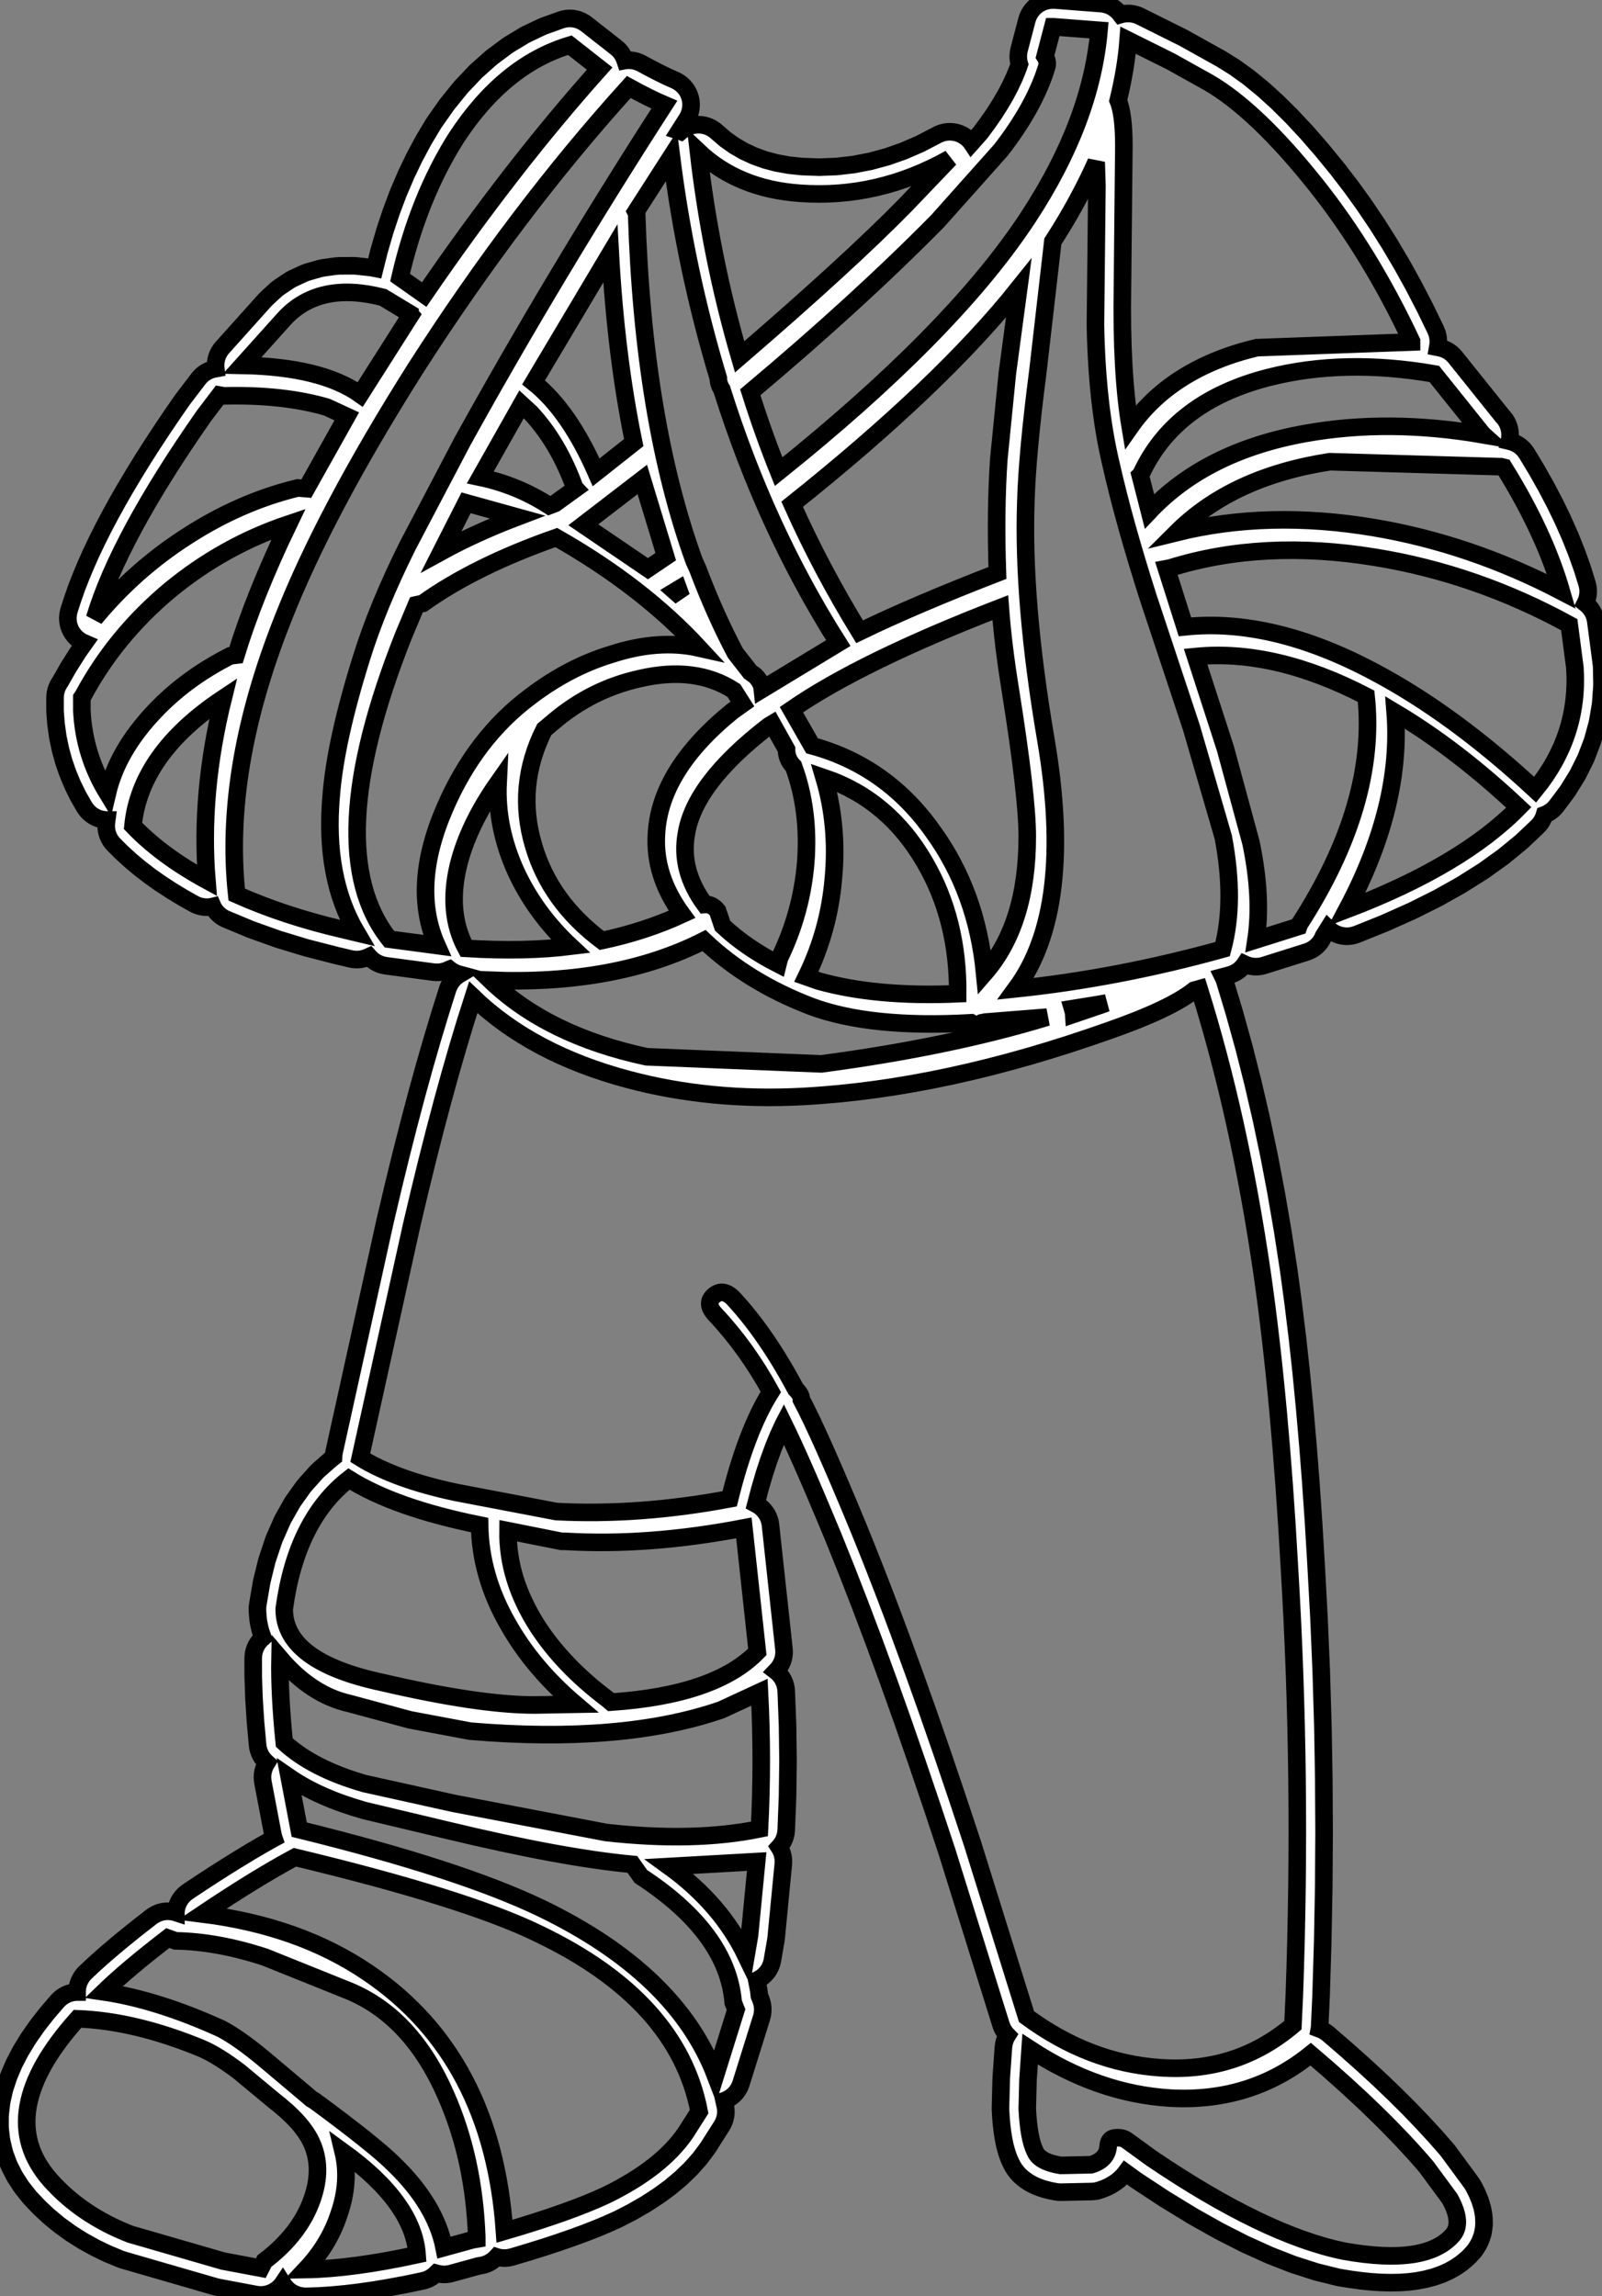 <?xml version="1.0" encoding="UTF-8"?>
<svg xmlns="http://www.w3.org/2000/svg" xmlns:xlink="http://www.w3.org/1999/xlink" width="45.587mm" height="65.326mm" fill="white" stroke="black" stroke-width="0.5" viewBox="-511.576 356.656 45.587 65.326">
    <rect x="-511.576" y="356.656" width="45.587" height="65.326" fill="#808080" stroke="none"/>
    <path transform="matrix(-1,0,0,1,0,0)" d="M481.694,356.66L481.77,356.672L481.845,356.691L481.917,356.718L481.986,356.752L482.052,356.792L482.113,356.84L482.169,356.893L482.219,356.951L482.263,357.015L482.3,357.082L482.331,357.153L482.354,357.225L482.576,358.071L482.591,358.146L482.599,358.223L482.6,358.3L482.592,358.377L482.577,358.453L482.568,358.482L482.608,358.599L482.707,358.844L482.824,359.096L482.96,359.356L483.115,359.621L483.29,359.896L483.483,360.173L483.681,360.439L483.931,360.72L483.943,360.702L483.993,360.643L484.049,360.59L484.11,360.543L484.175,360.502L484.244,360.467L484.316,360.44L484.391,360.421L484.467,360.409L484.544,360.404L484.621,360.408L484.698,360.419L484.772,360.438L484.845,360.465L484.899,360.49L485.388,360.745L485.859,360.95L486.331,361.116L486.806,361.245L487.285,361.337L487.77,361.393L488.262,361.412L488.758,361.394L489.133,361.354L489.487,361.29L489.813,361.203L490.124,361.09L490.415,360.955L490.684,360.798L490.939,360.617L491.205,360.387L491.266,360.34L491.332,360.299L491.401,360.265L491.473,360.238L491.548,360.219L491.624,360.207L491.701,360.203L491.778,360.207L491.854,360.218L491.929,360.237L492.002,360.264L492.071,360.298L492.136,360.339L492.197,360.386L492.205,360.393L492.23,360.383L492.243,360.379L492.031,360.046L491.992,359.979L491.961,359.909L491.937,359.835L491.921,359.76L491.912,359.683L491.911,359.606L491.918,359.529L491.932,359.453L491.955,359.38L491.984,359.308L492.021,359.24L492.064,359.177L492.114,359.118L492.169,359.064L492.229,359.016L492.294,358.974L492.361,358.94L492.57,358.847L492.799,358.736L493.044,358.61L493.323,358.46L493.393,358.427L493.465,358.401L493.54,358.383L493.617,358.372L493.694,358.369L493.771,358.374L493.787,358.377L493.808,358.315L493.842,358.246L493.881,358.18L493.928,358.118L493.98,358.062L494.042,358.008L494.891,357.342L494.954,357.298L495.021,357.26L495.092,357.229L495.165,357.205L495.241,357.189L495.317,357.181L495.395,357.181L495.472,357.188L495.547,357.203L495.617,357.224L496.078,357.389L496.15,357.418L496.596,357.63L496.662,357.666L497.091,357.925L497.151,357.966L497.564,358.273L497.617,358.316L498.013,358.669L498.059,358.714L498.439,359.115L498.477,359.159L498.84,359.607L498.873,359.65L499.22,360.145L499.249,360.19L499.508,360.622L499.526,360.654L499.768,361.105L499.784,361.135L500.009,361.604L500.022,361.634L500.231,362.121L500.243,362.151L500.434,362.657L500.444,362.686L500.618,363.209L500.627,363.237L500.784,363.779L500.792,363.807L500.912,364.287L500.957,364.278L501.032,364.266L501.443,364.221L501.531,364.217L501.917,364.219L502.016,364.226L502.377,364.275L502.485,364.298L502.821,364.395L502.894,364.42L502.93,364.435L503.241,364.579L503.309,364.615L503.344,364.637L503.63,364.828L503.692,364.874L503.722,364.9L503.982,365.139L504.034,365.191L505.246,366.541L505.295,366.601L505.337,366.666L505.373,366.734L505.401,366.806L505.422,366.88L505.435,366.956L505.441,367.033L505.439,367.11L505.435,367.143L505.504,367.156L505.578,367.177L505.649,367.207L505.717,367.243L505.781,367.286L505.841,367.335L505.895,367.39L505.932,367.436L506.378,368.021L506.398,368.049L506.694,368.477L506.699,368.484L506.982,368.904L506.987,368.912L507.256,369.323L507.262,369.331L507.517,369.732L507.523,369.742L507.765,370.134L507.771,370.144L507.999,370.527L508.006,370.537L508.221,370.911L508.227,370.922L508.428,371.287L508.435,371.3L508.623,371.656L508.63,371.669L508.804,372.016L508.811,372.03L508.972,372.368L508.98,372.384L509.127,372.713L509.134,372.73L509.267,373.049L509.275,373.068L509.395,373.377L509.403,373.399L509.509,373.7L509.517,373.723L509.61,374.014L509.629,374.089L509.641,374.165L509.646,374.242L509.642,374.319L509.631,374.395L509.612,374.47L509.585,374.543L509.552,374.612L509.511,374.678L509.464,374.739L509.411,374.795L509.353,374.846L509.29,374.89L509.223,374.928L509.172,374.95L509.336,375.181L509.356,375.212L509.613,375.616L509.632,375.648L509.858,376.043L509.884,376.083L509.923,376.15L509.955,376.22L509.98,376.293L509.998,376.368L510.007,376.445L510.01,376.503L510.01,376.865L510.007,376.924L509.983,377.239L509.977,377.286L509.934,377.595L509.926,377.642L509.863,377.945L509.852,377.993L509.77,378.291L509.756,378.338L509.655,378.63L509.638,378.674L509.519,378.961L509.499,379.004L509.361,379.285L509.338,379.327L509.181,379.601L509.139,379.666L509.091,379.727L509.038,379.782L508.978,379.831L508.915,379.875L508.847,379.911L508.775,379.941L508.702,379.963L508.626,379.977L508.549,379.984L508.539,379.984L508.548,380.05L508.554,380.127L508.552,380.204L508.543,380.281L508.526,380.356L508.501,380.429L508.47,380.499L508.431,380.566L508.385,380.628L508.33,380.69L508.121,380.899L508.096,380.922L507.871,381.127L507.846,381.149L507.606,381.35L507.582,381.369L507.327,381.565L507.303,381.583L507.033,381.775L507.01,381.79L506.724,381.977L506.702,381.992L506.401,382.174L506.38,382.187L506.064,382.365L505.995,382.4L505.923,382.427L505.849,382.447L505.773,382.459L505.696,382.464L505.618,382.461L505.542,382.449L505.522,382.444L505.512,382.467L505.472,382.533L505.425,382.594L505.373,382.651L505.315,382.702L505.253,382.747L505.186,382.785L505.132,382.809L504.438,383.098L504.402,383.111L503.672,383.372L503.637,383.383L502.871,383.616L502.839,383.625L502.038,383.83L502.025,383.834L501.6,383.934L501.524,383.948L501.447,383.954L501.37,383.953L501.294,383.943L501.218,383.926L501.145,383.902L501.075,383.87L501.075,383.87L501.069,383.877L501.015,383.932L500.956,383.982L500.893,384.025L500.825,384.062L500.754,384.092L500.68,384.114L500.597,384.13L499.242,384.311L499.165,384.317L499.088,384.316L499.011,384.306L498.936,384.289L498.863,384.265L498.793,384.233L498.788,384.231L498.755,384.257L498.69,384.298L498.621,384.333L498.549,384.361L498.501,384.374L498.533,384.393L498.595,384.439L498.652,384.491L498.703,384.548L498.748,384.611L498.787,384.677L498.819,384.748L498.837,384.797L499.054,385.485L499.057,385.495L499.275,386.219L499.278,386.228L499.497,386.988L499.499,386.996L499.719,387.792L499.721,387.799L499.941,388.631L499.943,388.638L500.164,389.506L500.166,389.513L500.387,390.416L500.388,390.422L500.61,391.362L500.613,391.373L502.068,397.962L502.081,398.038L502.085,398.109L502.151,398.16L502.507,398.473L502.57,398.535L502.889,398.89L502.943,398.957L503.227,399.355L503.271,399.424L503.519,399.863L503.552,399.931L503.764,400.413L503.789,400.477L503.965,401.001L503.983,401.061L504.123,401.628L504.134,401.682L504.238,402.291L504.248,402.367L504.249,402.419L504.249,402.48L504.246,402.547L504.231,402.724L504.217,402.817L504.18,402.988L504.154,403.081L504.097,403.245L504.148,403.29L504.199,403.348L504.245,403.41L504.284,403.476L504.316,403.546L504.341,403.619L504.359,403.694L504.368,403.771L504.371,403.83L504.37,404.358L504.369,404.384L504.349,404.96L504.348,404.982L504.308,405.605L504.307,405.625L504.246,406.296L504.236,406.373L504.217,406.448L504.191,406.52L504.158,406.59L504.118,406.656L504.072,406.717L504.019,406.774L503.986,406.804L504.013,406.848L504.047,406.917L504.073,406.99L504.092,407.064L504.104,407.141L504.107,407.218L504.103,407.295L504.094,407.357L503.81,408.848L503.792,408.923L503.782,408.952L503.828,408.977L503.839,408.983L504.133,409.15L504.143,409.156L504.451,409.336L504.46,409.342L504.781,409.537L504.788,409.541L505.123,409.749L505.131,409.754L505.48,409.976L505.486,409.98L505.849,410.216L505.855,410.22L506.232,410.47L506.294,410.516L506.351,410.568L506.402,410.625L506.448,410.687L506.487,410.754L506.519,410.824L506.544,410.897L506.561,410.972L506.571,411.049L506.571,411.065L506.618,411.05L506.693,411.036L506.77,411.029L506.847,411.029L506.924,411.038L506.999,411.054L507.073,411.078L507.143,411.109L507.21,411.147L507.269,411.188L507.549,411.406L507.556,411.411L507.821,411.621L507.827,411.626L508.077,411.829L508.084,411.835L508.319,412.03L508.326,412.036L508.546,412.224L508.556,412.232L508.76,412.412L508.769,412.42L508.959,412.592L508.97,412.603L509.144,412.768L509.198,412.823L509.245,412.884L509.286,412.95L509.32,413.019L509.347,413.091L509.367,413.166L509.378,413.242L509.382,413.319L509.382,413.326L509.397,413.326L509.474,413.332L509.55,413.347L509.624,413.369L509.695,413.399L509.763,413.435L509.827,413.478L509.886,413.528L509.947,413.59L510.234,413.925L510.257,413.953L510.513,414.281L510.537,414.314L510.761,414.636L510.786,414.674L510.978,414.989L511.004,415.035L511.164,415.343L511.189,415.396L511.317,415.698L511.34,415.759L511.437,416.055L511.457,416.125L511.522,416.414L511.535,416.492L511.568,416.774L511.574,416.859L511.576,417.136L511.571,417.224L511.541,417.494L511.525,417.585L511.463,417.848L511.438,417.934L511.344,418.191L511.31,418.271L511.184,418.521L511.144,418.593L510.987,418.837L510.942,418.899L510.754,419.136L510.712,419.185L510.482,419.429L510.448,419.463L510.202,419.693L510.165,419.725L509.903,419.941L509.866,419.969L509.588,420.171L509.55,420.197L509.257,420.383L509.219,420.406L508.909,420.578L508.871,420.599L508.546,420.756L508.508,420.773L508.167,420.916L508.084,420.946L505.437,421.712L505.366,421.729L504.295,421.93L504.219,421.941L504.142,421.943L504.065,421.938L503.989,421.925L503.914,421.904L503.842,421.877L503.774,421.841L503.709,421.799L503.649,421.751L503.594,421.697L503.544,421.638L503.53,421.617L503.504,421.658L503.457,421.719L503.404,421.774L503.345,421.825L503.282,421.869L503.214,421.906L503.143,421.936L503.07,421.959L502.994,421.974L502.917,421.982L502.855,421.983L502.518,421.972L502.493,421.971L502.14,421.948L502.118,421.946L501.747,421.911L501.727,421.909L501.339,421.862L501.321,421.859L500.915,421.801L500.899,421.798L500.477,421.727L500.462,421.724L500.022,421.642L500.008,421.639L499.552,421.544L499.478,421.525L499.406,421.498L499.336,421.464L499.271,421.423L499.21,421.376L499.158,421.326L499.101,421.341L499.025,421.354L498.948,421.359L498.871,421.356L498.794,421.345L498.737,421.332L497.963,421.119L497.881,421.105L497.806,421.089L497.733,421.064L497.662,421.033L497.596,420.994L497.533,420.949L497.475,420.898L497.441,420.861L497.419,420.868L497.344,420.884L497.267,420.893L497.19,420.894L497.113,420.887L497.002,420.863L496.551,420.728L496.541,420.725L496.115,420.592L496.105,420.589L495.705,420.458L495.694,420.454L495.319,420.324L495.307,420.32L494.959,420.193L494.943,420.187L494.621,420.061L494.604,420.055L494.308,419.931L494.288,419.922L494.018,419.801L493.982,419.784L493.602,419.589L493.57,419.571L493.217,419.368L493.183,419.347L492.858,419.136L492.822,419.111L492.525,418.894L492.486,418.863L492.217,418.638L492.178,418.602L491.936,418.369L491.896,418.327L491.682,418.086L491.642,418.037L491.457,417.789L491.423,417.741L491.039,417.136L491.001,417.069L490.97,416.998L490.946,416.925L490.93,416.85L490.921,416.773L490.921,416.696L490.928,416.619L490.939,416.558L490.97,416.42L490.961,416.417L490.889,416.387L490.822,416.35L490.758,416.307L490.699,416.258L490.645,416.202L490.597,416.142L490.556,416.077L490.521,416.008L490.49,415.927L489.904,414.053L489.885,413.978L489.874,413.902L489.87,413.825L489.874,413.748L489.885,413.671L489.905,413.597L489.923,413.544L489.967,413.435L489.984,413.288L489.993,413.233L490.04,412.991L490.03,412.987L489.962,412.951L489.897,412.909L489.837,412.86L489.783,412.806L489.734,412.746L489.691,412.682L489.656,412.613L489.627,412.541L489.606,412.467L489.597,412.424L489.496,411.839L489.489,411.783L489.286,409.687L489.283,409.61L489.287,409.533L489.299,409.457L489.318,409.382L489.346,409.31L489.38,409.241L489.405,409.202L489.375,409.169L489.329,409.107L489.29,409.041L489.258,408.971L489.233,408.898L489.215,408.823L489.203,408.717L489.165,407.748L489.165,407.728L489.152,406.757L489.152,406.737L489.165,405.763L489.165,405.743L489.203,404.766L489.21,404.69L489.225,404.614L489.247,404.54L489.277,404.469L489.313,404.401L489.357,404.337L489.406,404.278L489.461,404.224L489.496,404.197L489.445,404.143L489.398,404.082L489.358,404.016L489.324,403.947L489.297,403.874L489.278,403.799L489.267,403.723L489.263,403.646L489.268,403.566L489.651,400.04L489.663,399.964L489.683,399.889L489.71,399.817L489.744,399.748L489.786,399.682L489.833,399.622L489.887,399.566L489.946,399.516L490.009,399.473L490.065,399.443L489.956,399.028L489.828,398.589L489.701,398.2L489.566,397.83L489.428,397.493L489.288,397.187L489.276,397.164L489.159,397.404L488.992,397.761L488.799,398.188L488.591,398.66L488.367,399.182L488.367,399.182L488.121,399.764L487.858,400.394L487.479,401.338L487.096,402.324L486.699,403.375L486.298,404.47L485.89,405.614L485.477,406.804L485.053,408.054L485.053,408.054L484.627,409.337L483.092,414.254L483.066,414.326L483.032,414.395L482.991,414.461L482.944,414.522L482.911,414.556L482.931,414.588L482.964,414.657L482.991,414.729L483.01,414.804L483.023,414.901L483.084,415.767L483.085,415.802L483.106,416.627L483.105,416.693L483.092,416.897L483.091,416.917L483.074,417.106L483.071,417.132L483.05,417.306L483.046,417.334L483.021,417.492L483.014,417.527L482.985,417.67L482.975,417.713L482.94,417.841L482.926,417.889L482.887,418.003L482.863,418.066L482.819,418.164L482.797,418.21L482.759,418.282L482.72,418.348L482.678,418.406L482.625,418.472L482.574,418.53L482.533,418.568L482.464,418.628L482.375,418.695L482.291,418.749L482.209,418.795L482.111,418.842L482.038,418.872L481.925,418.913L481.864,418.932L481.735,418.966L481.684,418.978L481.541,419.006L481.464,419.017L481.378,419.02L480.508,419.001L480.431,418.995L480.355,418.982L480.267,418.956L480.158,418.917L480.076,418.882L479.98,418.834L479.89,418.781L479.809,418.725L479.747,418.679L479.715,418.65L479.648,418.586L479.595,418.53L479.56,418.487L479.543,418.464L479.254,418.674L479.225,418.694L478.436,419.212L478.415,419.225L477.656,419.689L477.633,419.703L476.903,420.113L476.876,420.128L476.177,420.484L476.144,420.5L475.474,420.803L475.437,420.819L474.797,421.069L474.754,421.084L474.143,421.28L474.091,421.295L473.511,421.438L473.453,421.45L473.163,421.497L473.142,421.5L472.865,421.538L472.841,421.541L472.577,421.568L472.549,421.57L472.298,421.587L472.267,421.588L472.028,421.594L471.995,421.594L471.769,421.59L471.731,421.589L471.517,421.574L471.474,421.57L471.274,421.545L471.228,421.537L471.039,421.502L470.988,421.49L470.812,421.444L470.756,421.428L470.593,421.371L470.533,421.348L470.382,421.281L470.32,421.25L470.182,421.173L470.117,421.132L469.991,421.044L469.929,420.995L469.816,420.898L469.755,420.839L469.655,420.73L469.606,420.671L469.566,420.612L469.511,420.521L469.474,420.453L469.443,420.38L469.407,420.279L469.384,420.205L469.37,420.135L469.354,420.024L469.346,419.947L469.346,419.893L469.349,419.772L469.359,419.661L469.382,419.53L469.403,419.441L469.445,419.3L469.469,419.231L469.531,419.08L469.556,419.024L469.638,418.863L469.676,418.796L469.704,418.755L470.371,417.848L470.412,417.797L470.742,417.421L470.755,417.407L471.108,417.024L471.12,417.011L471.497,416.62L471.508,416.609L471.908,416.212L471.919,416.201L472.342,415.797L472.353,415.787L472.799,415.377L472.809,415.368L473.279,414.95L473.288,414.942L473.781,414.517L473.842,414.47L473.907,414.429L473.976,414.395L474.031,414.374L474.026,414.348L474.023,414.304L473.983,413.437L473.983,413.425L473.936,411.882L473.936,411.873L473.907,410.335L473.907,410.326L473.897,408.796L473.897,408.786L473.906,407.262L473.906,407.253L473.932,405.734L473.933,405.725L473.978,404.213L473.978,404.203L474.042,402.698L474.042,402.688L474.124,401.189L474.124,401.185L474.194,400.015L474.194,400.008L474.272,398.876L474.272,398.869L474.357,397.774L474.358,397.767L474.45,396.71L474.451,396.702L474.55,395.683L474.551,395.675L474.658,394.693L474.66,394.684L474.775,393.741L474.776,393.731L474.899,392.825L474.9,392.812L475.07,391.706L475.072,391.692L475.258,390.611L475.26,390.598L475.461,389.542L475.464,389.528L475.681,388.497L475.684,388.483L475.917,387.478L475.921,387.462L476.169,386.483L476.173,386.466L476.438,385.512L476.442,385.495L476.722,384.566L476.748,384.494L476.773,384.443L476.588,384.394L476.515,384.37L476.444,384.339L476.377,384.301L476.314,384.257L476.256,384.206L476.203,384.15L476.157,384.088L476.155,384.085L476.116,384.103L476.042,384.127L475.967,384.144L475.891,384.154L475.814,384.156L475.737,384.15L475.661,384.136L475.607,384.121L474.394,383.739L474.322,383.712L474.253,383.678L474.187,383.638L474.126,383.59L474.07,383.537L474.02,383.479L473.976,383.415L473.939,383.348L473.914,383.288L473.78,383.073L473.748,383.104L473.687,383.151L473.622,383.193L473.553,383.227L473.481,383.254L473.406,383.274L473.33,383.286L473.253,383.291L473.176,383.287L473.099,383.276L473.025,383.257L472.963,383.236L472.171,382.917L472.144,382.905L471.403,382.574L471.374,382.56L470.685,382.216L470.653,382.199L470.016,381.843L469.982,381.822L469.396,381.453L469.359,381.429L468.826,381.047L468.786,381.017L468.305,380.623L468.264,380.587L467.834,380.18L467.78,380.125L467.733,380.064L467.692,379.998L467.658,379.929L467.631,379.857L467.625,379.836L467.609,379.83L467.539,379.798L467.473,379.759L467.41,379.713L467.353,379.661L467.282,379.579L466.99,379.19L466.952,379.134L466.703,378.732L466.668,378.67L466.462,378.256L466.433,378.189L466.27,377.762L466.247,377.691L466.127,377.251L466.111,377.178L466.034,376.726L466.025,376.654L465.991,376.19L465.989,376.119L465.998,375.642L466.004,375.557L466.166,374.328L466.18,374.252L466.201,374.178L466.23,374.107L466.266,374.038L466.309,373.974L466.358,373.914L466.412,373.86L466.463,373.819L466.446,373.785L466.419,373.713L466.399,373.638L466.387,373.562L466.382,373.485L466.386,373.408L466.397,373.332L466.417,373.252L466.548,372.831L466.558,372.802L466.711,372.375L466.721,372.348L466.894,371.916L466.905,371.891L467.099,371.453L467.11,371.429L467.325,370.985L467.336,370.964L467.572,370.514L467.583,370.494L467.84,370.039L467.851,370.02L468.129,369.559L468.172,369.495L468.222,369.436L468.277,369.382L468.337,369.334L468.402,369.292L468.471,369.257L468.543,369.229L468.603,369.212L468.628,369.206L468.621,369.179L468.609,369.103L468.605,369.026L468.609,368.949L468.62,368.873L468.64,368.798L468.666,368.726L468.7,368.656L468.741,368.591L468.788,368.53L468.816,368.501L470.167,366.816L470.219,366.759L470.275,366.706L470.337,366.66L470.403,366.621L470.473,366.588L470.546,366.562L470.648,366.54L470.663,366.537L470.652,366.475L470.647,366.386L470.647,366.366L470.651,366.288L470.663,366.212L470.682,366.138L470.724,366.033L471.023,365.417L471.032,365.399L471.342,364.801L471.351,364.783L471.673,364.202L471.684,364.183L472.017,363.62L472.028,363.601L472.372,363.056L472.384,363.037L472.74,362.509L472.753,362.49L473.12,361.98L473.135,361.961L473.513,361.468L473.528,361.45L473.952,360.932L473.967,360.914L474.38,360.439L474.397,360.42L474.8,359.988L474.82,359.967L475.212,359.578L475.237,359.554L475.618,359.208L475.648,359.183L476.018,358.879L476.054,358.851L476.414,358.591L476.457,358.562L476.806,358.344L476.839,358.325L477.89,357.739L477.921,357.723L479.134,357.119L479.205,357.088L479.278,357.065L479.354,357.049L479.431,357.04L479.508,357.04L479.584,357.047L479.66,357.062L479.687,357.07L479.713,357.036L479.764,356.978L479.822,356.927L479.884,356.881L479.951,356.842L480.021,356.81L480.094,356.786L480.169,356.768L480.243,356.759L481.537,356.658L481.596,356.656L481.617,356.656L481.694,356.66zM492.187,373.64L492.369,373.479L492.268,373.418L492.187,373.64zM480.267,385.253L481.021,385.509L481.022,385.493L481.036,385.417L481.056,385.349L480.356,385.237L480.34,385.234L480.087,385.189L480.267,385.253zM496.856,371.364C497.665,371.672,498.386,372.002,499.019,372.35L498.313,370.96L496.856,371.364zM490.247,411.71L490.347,412.294C490.82,411.313,491.548,410.467,492.532,409.754L490.044,409.614L490.247,411.71zM493.138,372.834L494.976,371.585L493.299,370.296L492.632,372.492L493.138,372.834zM496.473,368.401C495.946,368.966,495.529,369.677,495.219,370.537L495.2,370.557L495.785,370.98L495.946,371.041C496.553,370.651,497.207,370.382,497.907,370.235L496.735,368.16L496.473,368.401zM501.809,417.876C500.475,418.842,499.775,419.817,499.707,420.798C500.946,421.067,502.004,421.207,502.879,421.221C502.436,420.751,502.119,420.227,501.93,419.649C501.715,419.031,501.674,418.44,501.809,417.876zM505.689,381.702C506.552,381.232,507.253,380.714,507.792,380.15C507.657,378.78,506.801,377.57,505.225,376.523C505.67,378.323,505.824,380.049,505.689,381.702zM495.34,383.576C496.203,383.683,497.194,383.704,498.313,383.636C498.676,382.964,498.749,382.178,498.534,381.279C498.346,380.512,497.968,379.727,497.402,378.921C497.443,379.767,497.275,380.606,496.897,381.44C496.533,382.232,496.014,382.945,495.34,383.576zM499.889,365.62L501.324,367.877C502.065,367.353,503.183,367.078,504.679,367.05L503.466,365.7C502.806,365.001,501.876,364.807,500.677,365.116L499.908,365.58L499.908,365.599L499.889,365.62zM496.392,367.534L494.209,363.867C494.101,365.828,493.878,367.622,493.542,369.247L494.612,370.093C495.125,368.924,495.718,368.071,496.392,367.534zM471.874,376.925C470.701,377.624,469.529,378.524,468.357,379.626C469.434,380.727,471.065,381.695,473.247,382.528C472.197,380.552,471.738,378.685,471.874,376.925zM500.192,364.552C499.841,363.033,499.309,361.71,498.595,360.582C497.692,359.198,496.613,358.318,495.361,357.941L494.512,358.607C496.183,360.474,497.847,362.617,499.505,365.036L500.192,364.552zM505.022,375.313C505.871,375.743,506.592,376.273,507.186,376.905C507.886,377.645,508.331,378.416,508.52,379.223C508.963,378.498,509.207,377.711,509.247,376.865L509.247,376.502L509.207,376.442C508.6,375.313,507.785,374.319,506.761,373.46C505.737,372.613,504.605,371.981,503.366,371.565C504.012,372.908,504.511,374.151,504.861,375.294L505.022,375.313zM469.367,369.025C471.16,368.716,472.844,368.703,474.42,368.985C476.307,369.321,477.789,370.06,478.867,371.202L479.13,370.174L479.11,370.154C478.476,368.77,477.263,367.85,475.472,367.393C474.043,367.031,472.473,366.997,470.761,367.293L469.388,369.006L469.367,369.025zM501.708,368.501L502.86,370.557L503.103,370.537C504.208,370.805,505.265,371.27,506.276,371.927C507.26,372.56,508.128,373.331,508.883,374.245C508.425,372.714,507.387,370.792,505.77,368.482L505.325,367.896L505.204,367.917C504.073,367.891,503.096,367.998,502.273,368.24L501.708,368.501zM489.195,377.974C489.195,378.161,489.128,378.323,488.994,378.458C488.684,379.304,488.57,380.224,488.65,381.218C488.731,382.159,488.98,383.059,489.398,383.919L489.438,384.08C490.044,383.77,490.571,383.408,491.014,382.991L491.156,382.568C491.264,382.433,491.385,382.374,491.52,382.386C491.991,381.742,492.168,381.077,492.047,380.391C491.898,379.425,491.116,378.397,489.701,377.308L489.601,377.248L489.195,377.974zM485.8,362.477C486.878,363.578,488.455,365.022,490.529,366.809C491.082,364.914,491.473,362.966,491.702,360.965C490.948,361.676,489.984,362.073,488.812,362.154C487.33,362.262,485.907,361.932,484.547,361.166L485.8,362.477zM487.861,381.641C487.768,380.647,487.855,379.692,488.125,378.78C486.898,379.196,485.942,380.002,485.254,381.197C484.622,382.286,484.312,383.529,484.324,384.926C485.874,384.994,487.195,384.872,488.286,384.564L488.63,384.443C488.199,383.555,487.943,382.622,487.861,381.641zM468.781,369.952C468.012,371.189,467.467,372.364,467.144,373.479C468.868,372.579,470.647,371.974,472.48,371.665C474.488,371.329,476.36,371.377,478.099,371.807C477.034,370.745,475.579,370.074,473.732,369.791L468.861,369.933L468.781,369.952zM493.339,410.037C491.695,411.112,490.82,412.306,490.711,413.624L490.631,413.825L491.217,415.699C491.958,413.764,493.609,412.18,496.17,410.944C497.706,410.205,500.003,409.458,503.061,408.706L503.345,407.215C502.779,407.605,502.065,407.92,501.202,408.163L498.838,408.726C496.655,409.25,494.903,409.572,493.582,409.694L493.339,410.037zM488.488,385.289C487.37,385.705,485.854,385.861,483.941,385.753C483.832,385.819,483.732,385.819,483.638,385.753L483.536,385.732L481.777,385.592C483.624,386.155,485.767,386.599,488.206,386.922L493.178,386.719C495.051,386.317,496.533,385.592,497.625,384.543C495.24,384.637,493.211,384.261,491.541,383.414C490.706,384.207,489.687,384.832,488.488,385.289zM475.977,380.634L476.705,377.953L477.554,375.334C476.057,375.186,474.441,375.562,472.702,376.462C472.487,378.491,473.119,380.654,474.602,382.951L474.623,383.012L475.835,383.394C475.714,382.589,475.761,381.669,475.977,380.634zM495.503,400.504C493.912,400.599,492.215,400.47,490.408,400.122L490.025,403.648C490.82,404.468,492.208,404.945,494.188,405.079L494.309,404.978C495.146,404.347,495.806,403.655,496.291,402.903C496.856,402.015,497.133,401.115,497.119,400.202L495.603,400.504L495.503,400.504zM495.825,377.187C495.098,376.57,494.276,376.159,493.36,375.958C492.308,375.717,491.42,375.831,490.692,376.301L490.449,376.684L490.732,376.885C492.107,378,492.828,379.162,492.895,380.372C492.949,381.164,492.707,381.93,492.168,382.669C492.868,382.991,493.629,383.24,494.451,383.414C495.435,382.676,496.081,381.776,496.392,380.714C496.729,379.586,496.627,378.484,496.088,377.409L495.825,377.187zM480.302,357.518C480.45,359.238,481.117,361.005,482.304,362.818L482.425,363C483.853,365.122,486.184,367.48,489.419,370.074C489.701,369.375,489.971,368.623,490.226,367.816C488.178,366.097,486.399,364.471,484.89,362.94L483.092,360.924C482.458,360.105,482.027,359.325,481.798,358.586C481.758,358.479,481.771,358.371,481.838,358.264L481.616,357.418L481.596,357.418L480.302,357.518zM493.481,362.678L492.471,361.105C492.201,363.255,491.756,365.358,491.136,367.413C491.136,367.52,491.103,367.628,491.035,367.735C490.2,370.382,489.095,372.787,487.721,374.951L489.883,376.261C489.897,376.126,489.964,375.998,490.086,375.878L490.226,375.777L490.651,375.233C491.042,374.493,491.399,373.694,491.723,372.834L491.823,372.613C492.793,369.939,493.339,366.641,493.46,362.718L493.481,362.678zM502.618,416.425L502.718,416.365L502.86,416.243L504.033,415.255C504.53,414.839,504.948,414.544,505.285,414.369C506.498,413.818,507.61,413.47,508.62,413.321C508.175,412.891,507.569,412.381,506.801,411.79L506.579,411.87C505.784,411.883,504.935,412.038,504.033,412.334L501.627,413.301C500.442,413.799,499.525,414.792,498.878,416.283C498.353,417.48,498.063,418.816,498.009,420.294L498.009,420.354L498.131,420.375L498.938,420.597C499.101,419.777,499.579,418.984,500.374,418.218C500.738,417.856,501.485,417.258,502.618,416.425zM489.034,371.001C486.204,368.744,484.055,366.695,482.586,364.854L482.91,367.272L483.153,369.711C483.22,370.679,483.233,371.759,483.193,372.955C484.755,373.56,486.063,374.117,487.115,374.628C487.842,373.446,488.482,372.237,489.034,371.001zM503.487,402.419C503.257,400.739,502.644,399.51,501.647,398.731C500.771,399.281,499.531,399.718,497.928,400.041C497.914,401.008,497.644,401.949,497.119,402.861C496.648,403.695,496.007,404.454,495.2,405.139L496.371,405.16C497.422,405.16,498.871,404.945,500.717,404.515C502.536,404.125,503.46,403.447,503.487,402.48L503.487,402.419zM489.055,376.845C487.733,375.932,485.753,374.964,483.111,373.943C483.058,374.654,482.964,375.427,482.829,376.261C482.505,378.29,482.344,379.687,482.344,380.452C482.344,382.118,482.748,383.414,483.557,384.342C483.705,382.81,484.19,381.473,485.012,380.332C485.888,379.082,487.04,378.262,488.468,377.872L489.055,376.845zM489.964,404.796C489.897,406.1,489.897,407.396,489.964,408.686C491.217,408.941,492.672,408.974,494.33,408.787L498.656,407.96L501.202,407.396C502.186,407.114,502.947,406.724,503.487,406.228C503.581,405.301,503.621,404.501,503.608,403.829C503.014,404.527,502.354,404.957,501.627,405.119L499.908,405.583L498.191,405.905C495.307,406.147,492.929,405.945,491.056,405.301L489.964,404.796zM467.891,379.122C469.441,377.685,470.964,376.57,472.459,375.777C474.399,374.742,476.199,374.313,477.857,374.488L478.382,372.834L478.281,372.815C476.516,372.263,474.569,372.163,472.44,372.511C470.526,372.822,468.686,373.46,466.921,374.427L466.76,375.656C466.678,376.946,467.056,378.101,467.891,379.122zM482.122,417.856C482.243,417.613,482.316,417.211,482.344,416.646L482.323,415.82L482.263,414.954C480.97,415.8,479.635,416.264,478.261,416.344C476.738,416.425,475.411,416.008,474.278,415.094C472.932,416.237,471.834,417.305,470.985,418.3L470.318,419.206C470.075,419.649,470.041,419.985,470.216,420.214C470.715,420.819,471.752,420.98,473.329,420.697C474.838,420.389,476.664,419.508,478.806,418.057L479.473,417.573C479.568,417.493,479.683,417.459,479.816,417.473C479.952,417.473,480.026,417.547,480.04,417.695C480.054,417.963,480.215,418.145,480.525,418.239L481.394,418.258C481.798,418.192,482.041,418.057,482.122,417.856zM502.697,419.226C502.928,419.884,503.378,420.469,504.052,420.98L504.154,421.181L505.225,420.98L507.872,420.214C508.802,419.851,509.564,419.333,510.157,418.662C511.248,417.412,510.985,415.888,509.369,414.087C508.277,414.127,507.098,414.409,505.831,414.933C505.521,415.068,505.164,415.29,504.76,415.599L503.79,416.405C503.25,416.821,502.893,417.218,502.718,417.594C502.489,418.078,502.482,418.622,502.697,419.226zM494.188,375.273C494.983,375.514,495.745,375.911,496.473,376.462C497.523,377.241,498.339,378.302,498.919,379.646C499.565,381.138,499.64,382.44,499.141,383.555L500.495,383.375C501.843,381.681,501.708,378.799,500.09,374.729L499.726,373.862L499.544,373.822C498.548,373.11,497.28,372.485,495.745,371.948C494.115,372.875,492.76,373.923,491.681,375.091C492.45,374.918,493.285,374.977,494.188,375.273zM479.473,357.801L478.261,358.404L477.209,358.99C476.293,359.514,475.262,360.494,474.117,361.932C473.093,363.222,472.19,364.699,471.409,366.365L471.409,366.386L475.815,366.547C477.432,366.936,478.631,367.688,479.413,368.805C479.588,367.77,479.662,366.44,479.635,364.814L479.595,360.804C479.595,360.212,479.648,359.783,479.756,359.514C479.608,358.909,479.513,358.338,479.473,357.801zM492.672,359.635C494.761,362.872,496.674,366.064,498.413,369.207L499.99,372.21C500.556,373.352,500.987,374.399,501.284,375.353C501.782,376.939,502.072,378.255,502.152,379.304C502.287,380.849,502.044,382.145,501.424,383.193L501.849,383.092C502.94,382.837,503.938,382.508,504.84,382.105C505.097,379.727,504.658,377.114,503.527,374.266C502.732,372.237,501.472,369.859,499.747,367.132C497.833,364.148,495.813,361.482,493.684,359.131C493.292,359.346,492.956,359.514,492.672,359.635zM492.066,417.332C492.525,418.003,493.279,418.594,494.33,419.106C495.018,419.428,495.981,419.77,497.22,420.132C497.45,416.828,498.742,414.376,501.102,412.778C502.408,411.89,503.978,411.334,505.81,411.105C504.787,410.42,503.911,409.882,503.183,409.492C499.936,410.271,497.625,410.997,496.25,411.668C493.609,412.932,492.087,414.617,491.681,416.727L492.066,417.332zM480.383,361.267L480.362,361.932L480.404,365.902C480.376,367.42,480.229,368.744,479.958,369.873C479.716,370.947,479.366,372.203,478.907,373.64L477.675,377.348L476.766,380.472C476.535,381.695,476.542,382.756,476.785,383.657C478.766,384.207,480.726,384.583,482.668,384.786C481.549,383.267,481.266,380.895,481.819,377.671C482.263,375.065,482.451,372.815,482.384,370.92C482.358,370.006,482.243,368.77,482.041,367.212L481.616,363.524C481.145,362.799,480.733,362.047,480.383,361.267zM491.257,393.511C491.433,393.659,491.42,393.841,491.217,394.056C490.624,394.687,490.098,395.419,489.641,396.252C490.098,396.977,490.489,397.991,490.813,399.295C492.525,399.617,494.169,399.739,495.745,399.657L498.595,399.113C499.74,398.872,500.65,398.543,501.324,398.126L499.868,391.537C499.276,388.983,498.689,386.814,498.11,385.027C496.991,386.102,495.522,386.88,493.703,387.364C492.14,387.781,490.476,387.943,488.71,387.848C486.016,387.7,483.118,387.076,480.019,385.974C478.86,385.571,478.051,385.188,477.594,384.826L477.452,384.786C476.684,387.23,476.085,389.944,475.653,392.927C475.316,395.292,475.061,398.059,474.885,401.23C474.642,405.221,474.595,409.278,474.744,413.402L474.784,414.269C475.862,415.182,477.129,415.585,478.585,415.477C479.918,415.384,481.178,414.9,482.365,414.026L483.9,409.109C485.059,405.576,486.143,402.573,487.155,400.101C487.882,398.341,488.421,397.132,488.771,396.474C488.771,396.379,488.825,396.279,488.934,396.171C489.486,395.137,490.072,394.283,490.692,393.612C490.893,393.397,491.082,393.364,491.257,393.511z"/>
</svg>
